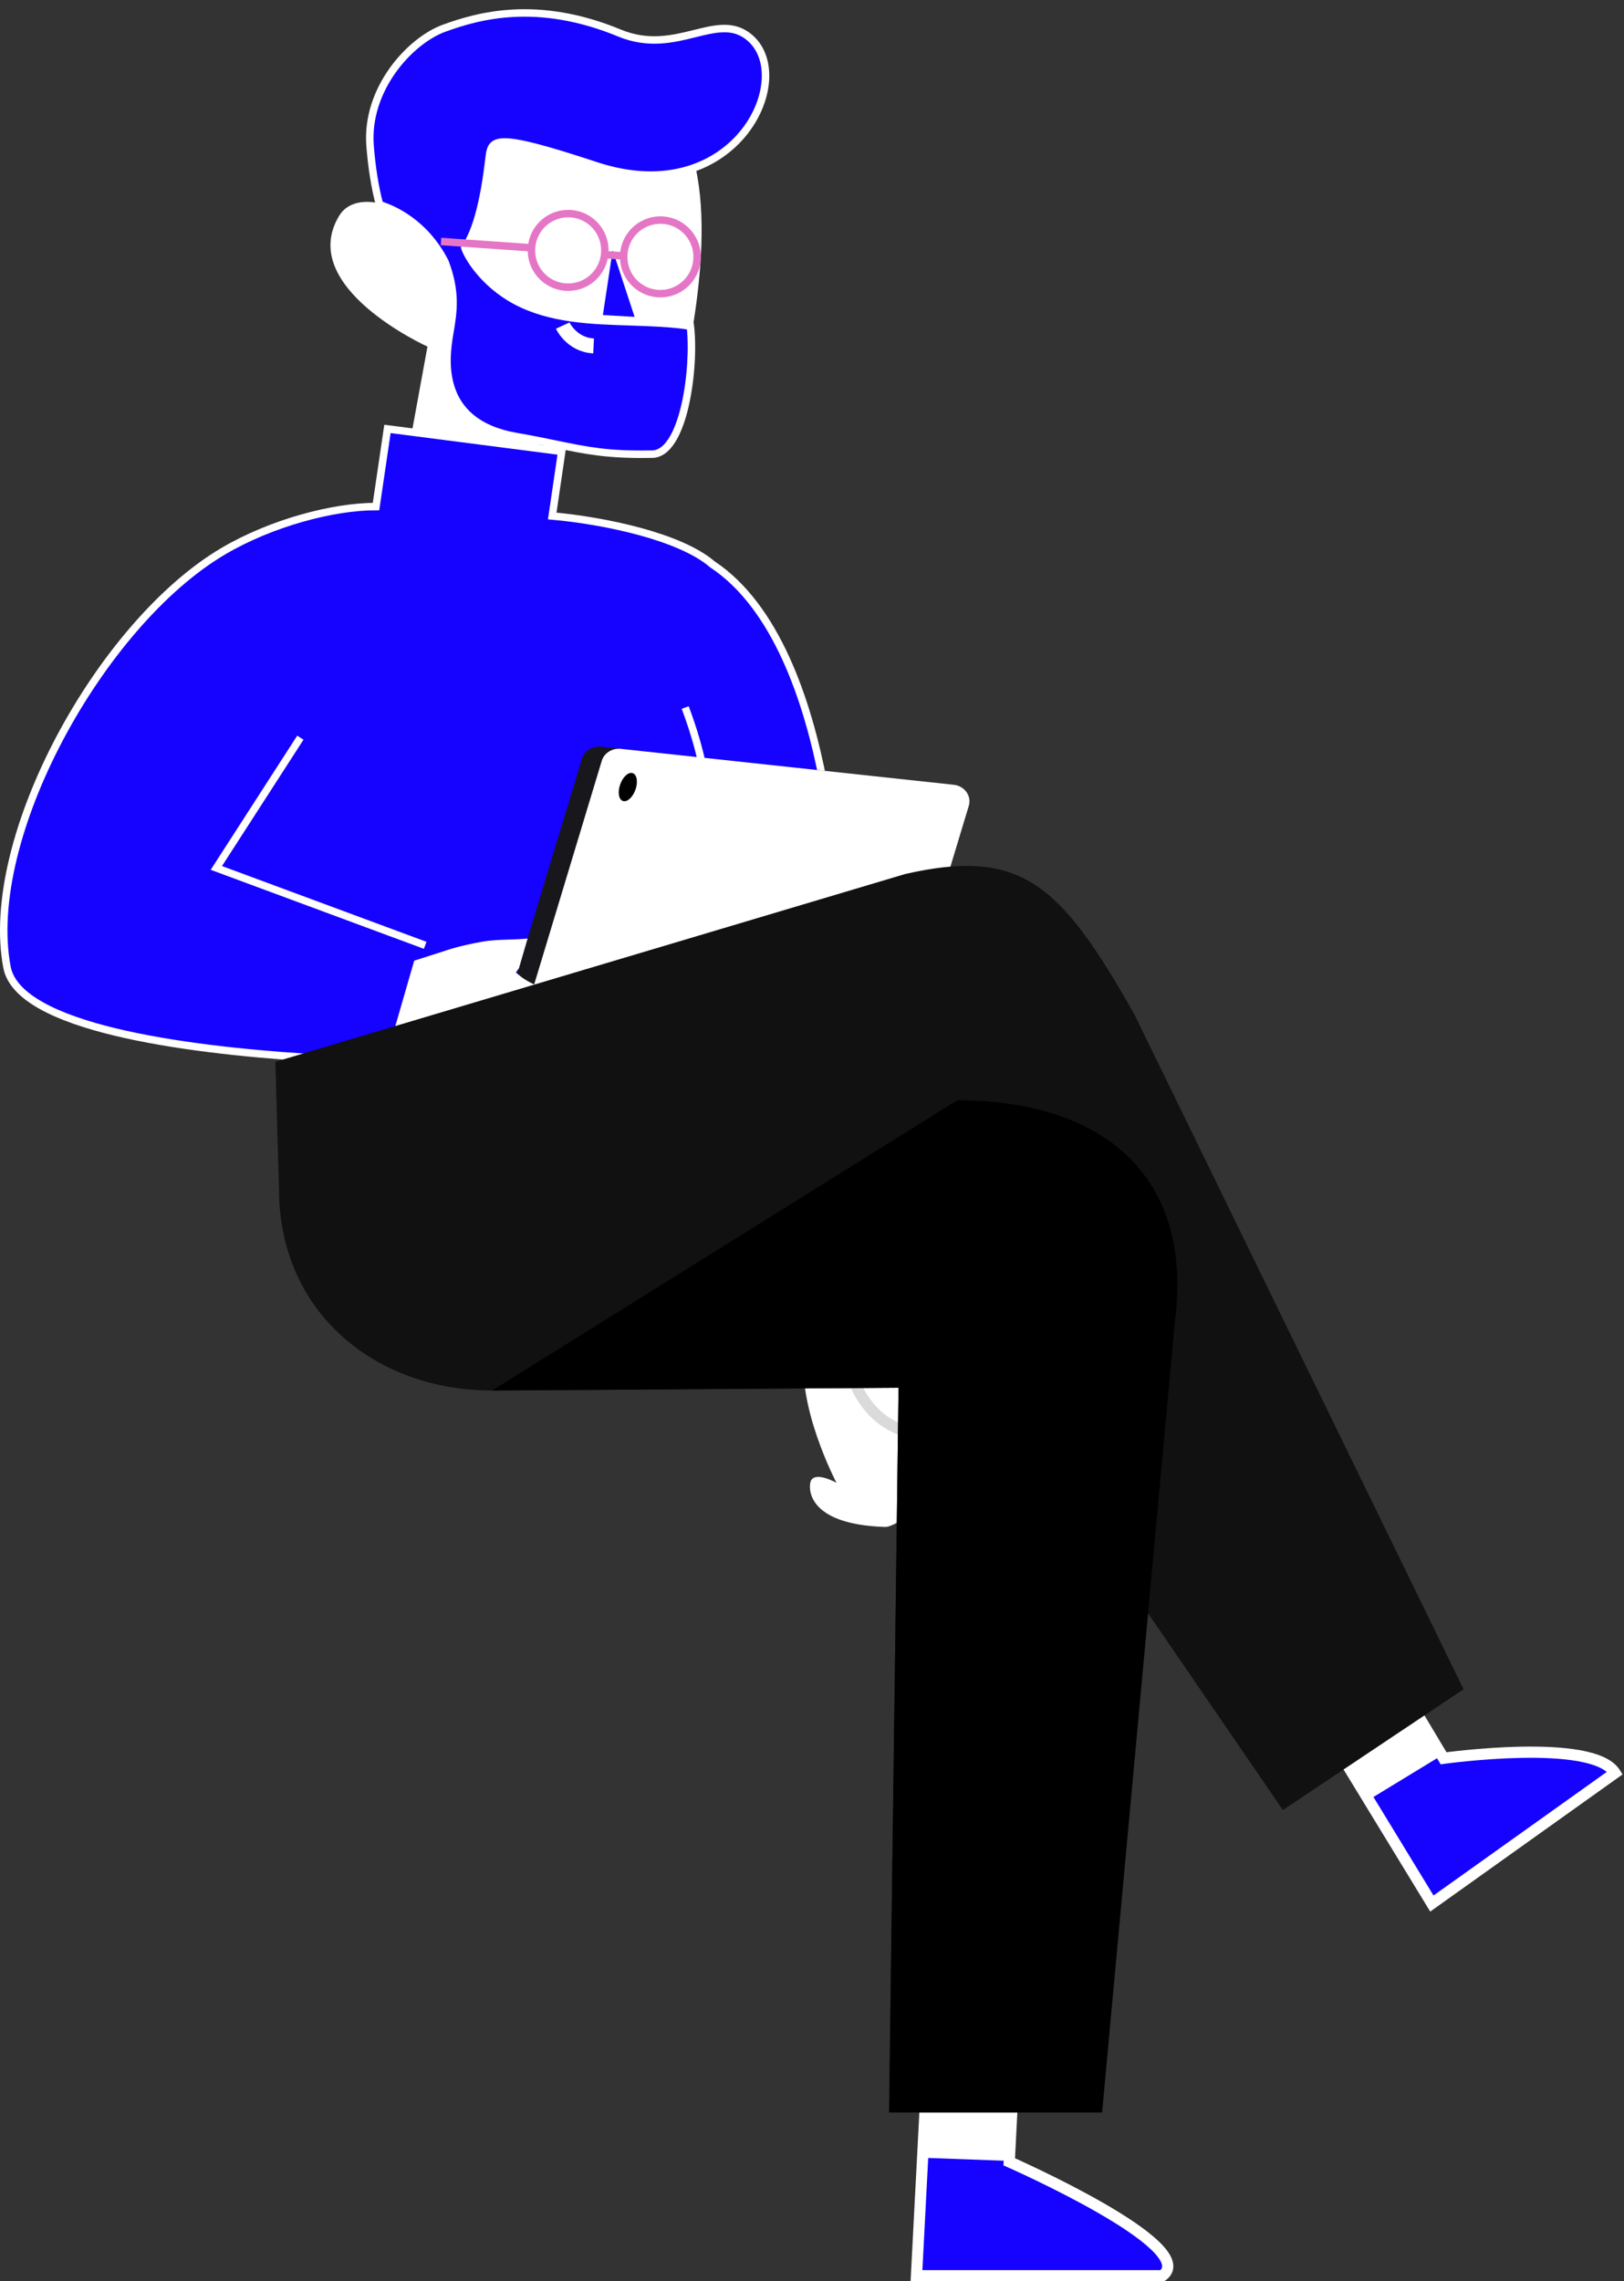 <svg width="435" height="611" viewBox="0 0 435 611" fill="none" xmlns="http://www.w3.org/2000/svg">
<rect x="0" y="0" width="435" height="611" fill="#333333" stroke="none"/>
<path d="M144.13 127.676L145.163 102.564C145.163 102.564 175.378 107.12 182.116 104.191C182.116 104.191 192.937 63.725 185.055 40.344L184.925 39.446L121.33 27.432L115.15 64.058C113.437 57.521 96.119 49.031 90.818 57.847C79.33 76.952 114.501 92.825 114.501 92.825L108.527 125.481" fill="white"/>
<path opacity="0.399" fill-rule="evenodd" clip-rule="evenodd" d="M145.163 102.564L124.982 96.724L144.406 111.959L145.163 102.564Z" fill="black"/>
<path fill-rule="evenodd" clip-rule="evenodd" d="M164.115 67.021L169.979 84.866L161.486 84.379L164.115 67.021Z" fill="#1502FF"/>
<path fill-rule="evenodd" clip-rule="evenodd" d="M124.526 66.391C125.13 68.444 129.351 75.89 138.175 80.587C147.382 85.488 158.158 85.839 168.8 86.187C174.282 86.365 179.728 86.543 184.906 87.341C186.236 98.247 183.23 122.084 174.354 121.637C162.78 121.848 157.054 120.661 149.02 118.996C145.938 118.357 142.516 117.647 138.294 116.919C116.558 113.172 119.432 95.341 120.432 89.392C120.448 89.294 120.465 89.198 120.481 89.101C121.413 83.565 122.292 78.339 119.214 70.178C113.852 59.712 105.487 56.015 101.665 54.824C100.41 50.152 99.581 44.778 99.132 39.092C97.926 23.875 109.814 10.901 118.915 7.575C128.127 4.209 143.916 -0.244 165.934 8.847C173.727 12.068 180.338 10.427 186.1 8.997C191.282 7.711 195.777 6.595 199.828 9.338C214.448 19.237 197.562 56.904 159.607 44.373C132.458 35.409 131.624 37.121 131.029 42.212C129.697 53.602 127.729 61.675 124.526 66.391Z" fill="#1502FF"/>
<path d="M124.526 66.391L123.698 65.829L123.433 66.22L123.566 66.674L124.526 66.391ZM138.175 80.587L137.704 81.47L138.175 80.587ZM168.8 86.187L168.833 85.187L168.8 86.187ZM184.906 87.341L185.899 87.219L185.807 86.467L185.058 86.352L184.906 87.341ZM174.354 121.637L174.404 120.638L174.37 120.636L174.335 120.637L174.354 121.637ZM149.02 118.996L148.817 119.975L149.02 118.996ZM138.294 116.919L138.464 115.934L138.294 116.919ZM120.432 89.392L121.419 89.557L120.432 89.392ZM120.481 89.101L121.468 89.267L121.468 89.267L120.481 89.101ZM119.214 70.178L120.15 69.825L120.13 69.772L120.105 69.722L119.214 70.178ZM101.665 54.824L100.699 55.084L100.842 55.615L101.368 55.779L101.665 54.824ZM99.132 39.092L100.129 39.013L100.129 39.013L99.132 39.092ZM118.915 7.575L118.572 6.635L118.571 6.635L118.915 7.575ZM165.934 8.847L166.316 7.923L166.315 7.923L165.934 8.847ZM186.1 8.997L185.859 8.026L185.859 8.026L186.1 8.997ZM199.828 9.338L200.389 8.509L200.388 8.509L199.828 9.338ZM159.607 44.373L159.293 45.323L159.293 45.323L159.607 44.373ZM131.029 42.212L132.022 42.328L132.022 42.328L131.029 42.212ZM123.566 66.674C123.921 67.877 125.215 70.371 127.497 73.135C129.799 75.923 133.158 79.05 137.704 81.47L138.645 79.704C134.368 77.427 131.205 74.483 129.039 71.861C126.854 69.214 125.736 66.959 125.486 66.109L123.566 66.674ZM137.704 81.47C147.153 86.499 158.175 86.841 168.768 87.186L168.833 85.187C158.141 84.838 147.611 84.476 138.645 79.704L137.704 81.47ZM168.768 87.186C174.261 87.366 179.645 87.543 184.754 88.329L185.058 86.352C179.81 85.544 174.302 85.365 168.833 85.187L168.768 87.186ZM183.913 87.462C184.562 92.788 184.154 101.356 182.483 108.519C181.647 112.104 180.513 115.255 179.093 117.459C177.666 119.674 176.098 120.723 174.404 120.638L174.303 122.636C177.047 122.774 179.184 121.011 180.775 118.542C182.374 116.061 183.573 112.655 184.432 108.974C186.15 101.604 186.579 92.8 185.899 87.219L183.913 87.462ZM174.335 120.637C162.87 120.846 157.228 119.676 149.223 118.016L148.817 119.975C156.88 121.647 162.689 122.851 174.372 122.637L174.335 120.637ZM149.223 118.016C146.141 117.377 142.704 116.665 138.464 115.934L138.124 117.905C142.328 118.63 145.735 119.336 148.817 119.975L149.223 118.016ZM138.464 115.934C133.166 115.02 129.442 113.262 126.83 111.103C124.223 108.947 122.673 106.348 121.787 103.667C120 98.259 120.917 92.541 121.419 89.557L119.446 89.226C118.947 92.191 117.928 98.364 119.887 104.295C120.875 107.284 122.62 110.218 125.555 112.645C128.487 115.069 132.555 116.945 138.124 117.905L138.464 115.934ZM121.419 89.557C121.435 89.46 121.451 89.364 121.468 89.267L119.495 88.935C119.478 89.031 119.462 89.129 119.446 89.226L121.419 89.557ZM121.468 89.267C122.407 83.684 123.324 78.241 120.15 69.825L118.278 70.531C121.26 78.438 120.418 83.447 119.495 88.935L121.468 89.267ZM120.105 69.722C114.58 58.939 105.943 55.109 101.963 53.869L101.368 55.779C105.031 56.92 113.124 60.485 118.324 70.634L120.105 69.722ZM102.631 54.565C101.396 49.967 100.575 44.656 100.129 39.013L98.135 39.171C98.587 44.899 99.424 50.337 100.699 55.084L102.631 54.565ZM100.129 39.013C99.549 31.691 102.117 24.872 105.973 19.454C109.839 14.024 114.934 10.095 119.258 8.515L118.571 6.635C113.795 8.381 108.395 12.603 104.343 18.294C100.282 23.999 97.509 31.276 98.135 39.171L100.129 39.013ZM119.258 8.515C128.34 5.196 143.852 0.812 165.552 9.772L166.315 7.923C143.981 -1.299 127.914 3.222 118.572 6.635L119.258 8.515ZM165.552 9.772C173.677 13.129 180.583 11.397 186.341 9.968L185.859 8.026C180.093 9.457 173.777 11.006 166.316 7.923L165.552 9.772ZM186.341 9.968C191.63 8.655 195.648 7.716 199.267 10.166L200.388 8.509C195.905 5.474 190.934 6.767 185.859 8.026L186.341 9.968ZM199.267 10.166C202.57 12.402 204.163 16.244 204.049 20.725C203.935 25.211 202.1 30.253 198.647 34.649C191.782 43.389 178.519 49.563 159.921 43.423L159.293 45.323C178.651 51.714 192.808 45.32 200.22 35.885C203.905 31.193 205.923 25.744 206.049 20.776C206.175 15.802 204.396 11.223 200.389 8.509L199.267 10.166ZM159.921 43.423C153.127 41.18 147.961 39.598 144.025 38.57C140.105 37.545 137.34 37.051 135.375 37.022C133.408 36.992 132.014 37.426 131.144 38.518C130.35 39.516 130.177 40.882 130.035 42.095L132.022 42.328C132.178 40.995 132.332 40.239 132.71 39.764C133.013 39.384 133.635 38.996 135.345 39.022C137.056 39.048 139.628 39.489 143.519 40.505C147.394 41.518 152.513 43.084 159.293 45.323L159.921 43.423ZM130.035 42.095C128.703 53.49 126.75 61.336 123.698 65.829L125.353 66.953C128.708 62.014 130.691 53.715 132.022 42.328L130.035 42.095Z" fill="white"/>
<path d="M150.726 87.2C150.726 87.2 153.102 92.352 158.999 92.648" stroke="white" stroke-width="4"/>
<path fill-rule="evenodd" clip-rule="evenodd" d="M161.998 67.752C161.617 73.183 156.914 77.277 151.495 76.897C146.076 76.517 141.991 71.807 142.372 66.376C142.752 60.944 147.455 56.849 152.874 57.229C158.294 57.609 162.379 62.321 161.998 67.752Z" stroke="#E576C6" stroke-width="2"/>
<path fill-rule="evenodd" clip-rule="evenodd" d="M186.706 69.485C186.325 74.916 181.623 79.01 176.204 78.63C170.784 78.25 166.699 73.54 167.08 68.108C167.461 62.677 172.164 58.582 177.583 58.962C183.002 59.342 187.087 64.053 186.706 69.485Z" stroke="#E576C6" stroke-width="2"/>
<path d="M166.249 68.508L162.006 68.21" stroke="#E576C6" stroke-width="2"/>
<path d="M142.372 66.376L118.131 64.676" stroke="#E576C6" stroke-width="2"/>
<path fill-rule="evenodd" clip-rule="evenodd" d="M88.968 283.625L81.585 283.524C81.585 283.524 81.596 283.415 81.606 283.185C84.148 283.354 86.607 283.494 88.968 283.625Z" fill="#C83820"/>
<path d="M239.39 358.532L215.02 361.392L175.77 303.911L174.337 284.806L114.543 283.975L89.021 283.625H88.967C86.606 283.494 84.148 283.355 81.607 283.185C49.46 281.084 4.921 275.231 1.866 259.025C-4.676 224.398 26.967 166.982 59.796 147.633C72.638 140.06 89.277 135.642 100.719 135.673L103.784 114.875L150.461 120.907L147.918 138.194C161.625 139.424 182.058 143.62 190.786 151.123C224.822 173.64 224.822 251.235 224.822 251.235L239.39 358.532Z" fill="#1502FF" stroke="white" stroke-width="2"/>
<path fill-rule="evenodd" clip-rule="evenodd" d="M114.543 283.975V284.375C114.543 284.375 103.838 284.395 89.02 283.625L114.543 283.975Z" fill="#C83820"/>
<path fill-rule="evenodd" clip-rule="evenodd" d="M213.837 334.996L124.697 325.375C121.777 325.059 119.855 322.372 120.656 319.725L155.877 203.206C156.513 201.101 158.686 199.738 161.009 199.988L250.149 209.609C253.068 209.924 254.991 212.612 254.189 215.259L218.969 331.777C218.333 333.884 216.159 335.246 213.837 334.996Z" fill="#18181C"/>
<path d="M134.681 291.452C134.851 291.495 135.022 291.539 135.196 291.585C141.389 293.167 147.719 294.124 156.523 293.038C162.186 292.345 167.055 291.439 167 290.592C166.844 288.454 164.095 287.975 164.095 287.975L158.807 288.214L153.72 287.932C153.72 287.932 177.093 283.793 177.093 283.152C177.02 280.894 173.184 279.978 173.184 279.978C173.184 279.978 181.221 278.781 181.129 277.584C180.91 274.54 177.322 274.308 177.322 274.308C177.322 274.308 178.317 273.504 178.217 272.76C177.824 269.758 172.106 269.262 169.384 268.895C169.384 268.895 160.122 268.775 157.364 268.133C150.109 266.437 145.792 264.922 143.083 263.657L161.183 203.779C161.82 201.673 163.994 200.311 166.315 200.561L255.455 210.182C258.374 210.496 260.297 213.184 259.496 215.831L224.276 332.349C223.639 334.456 221.466 335.819 219.143 335.568L130.003 325.948C127.085 325.632 125.162 322.945 125.962 320.298L134.681 291.452Z" fill="white"/>
<path fill-rule="evenodd" clip-rule="evenodd" d="M177.093 283.152C177.02 280.894 173.184 279.978 173.184 279.978C173.184 279.978 181.221 278.781 181.129 277.584C180.91 274.54 177.322 274.308 177.322 274.308C177.322 274.308 178.317 273.504 178.217 272.76C177.853 269.98 172.922 269.349 170.033 268.979C169.802 268.949 169.585 268.922 169.384 268.895C169.384 268.895 160.122 268.775 157.364 268.133C143.608 264.917 140.411 262.352 138.722 260.907C138.671 260.863 138.621 260.82 138.572 260.778C138.432 260.657 138.303 260.546 138.173 260.446C138.268 260.349 138.376 260.188 138.489 260.02C138.647 259.784 138.815 259.533 138.97 259.428L141.321 251.362C139.6 251.537 137.917 251.591 136.251 251.645C133.911 251.721 131.602 251.795 129.26 252.2C122.875 253.303 119.094 254.689 119.094 254.689L110.947 257.297L105.038 277.772C107.275 279.636 112.636 283.314 116.272 285.169C123.293 288.75 126.386 289.479 131.131 290.597C131.928 290.784 132.772 290.983 133.689 291.208C133.794 291.234 133.898 291.26 134.004 291.286C134.39 291.38 134.787 291.477 135.196 291.585C141.389 293.167 147.719 294.124 156.523 293.038C162.186 292.345 167.055 291.438 167 290.592C166.844 288.454 164.095 287.975 164.095 287.975L158.807 288.214L153.72 287.932C153.72 287.932 177.093 283.793 177.093 283.152ZM252.384 374.257C251.391 372.429 244.568 364.755 238.966 358.581L215.641 361.319C212.97 376.07 224.067 397.151 224.067 397.151C224.067 397.151 218.295 393.854 217.146 396.737C216.635 398.021 215.476 408.272 237.1 408.962C239.396 409.036 244.918 404.664 244.918 404.664C244.918 404.664 240.891 411.863 247.057 413.278C247.057 413.278 256.994 399.336 257.146 396.235C257.298 393.131 254.109 377.429 252.384 374.257Z" fill="white"/>
<path opacity="0.148" d="M228.482 369.016C228.482 369.016 231.516 379.749 241.929 383.093C245.571 384.262 244.662 398.067 253.586 396.416" stroke="black" stroke-width="3"/>
<path fill-rule="evenodd" clip-rule="evenodd" d="M170.24 211.416C169.538 213.48 168.04 214.878 166.894 214.537C165.747 214.196 165.387 212.244 166.089 210.179C166.791 208.113 168.289 206.716 169.435 207.057C170.582 207.399 170.942 209.35 170.24 211.416Z" fill="#020101"/>
<path d="M173.479 284.574C176.906 243.816 200.629 235.198 183.535 189.489" stroke="white" stroke-width="2"/>
<path d="M80.45 197.571L57.951 232.455L113.892 253.182" stroke="white" stroke-width="2"/>
<path fill-rule="evenodd" clip-rule="evenodd" d="M386.674 470.917L374.596 450.734L349.775 454.474L383.537 509.819L432.588 474.84C426.597 465.325 386.674 470.917 386.674 470.917ZM270.331 578.992L271.523 555.485L248.84 544.955L245.488 609.499H311.358C321.93 601.709 270.331 578.992 270.331 578.992Z" fill="#1502FF"/>
<path d="M374.596 450.734L375.884 449.964L375.367 449.101L374.373 449.251L374.596 450.734ZM386.674 470.917L385.387 471.687L385.898 472.541L386.883 472.403L386.674 470.917ZM349.775 454.474L349.551 452.99L347.317 453.326L348.494 455.255L349.775 454.474ZM383.537 509.819L382.256 510.601L383.096 511.977L384.409 511.041L383.537 509.819ZM432.588 474.84L433.459 476.062L434.613 475.239L433.858 474.041L432.588 474.84ZM271.523 555.485L273.022 555.561L273.073 554.551L272.155 554.124L271.523 555.485ZM270.331 578.992L268.832 578.916L268.78 579.949L269.726 580.366L270.331 578.992ZM248.84 544.955L249.472 543.594L247.457 542.658L247.342 544.877L248.84 544.955ZM245.488 609.499L243.989 609.422L243.907 611H245.488V609.499ZM311.358 609.499V611H311.851L312.248 610.707L311.358 609.499ZM373.309 451.505L385.387 471.687L387.962 470.146L375.884 449.964L373.309 451.505ZM349.998 455.958L374.82 452.218L374.373 449.251L349.551 452.99L349.998 455.958ZM384.818 509.038L351.056 453.692L348.494 455.255L382.256 510.601L384.818 509.038ZM431.717 473.618L382.666 508.598L384.409 511.041L433.459 476.062L431.717 473.618ZM386.674 470.917C386.883 472.403 386.882 472.403 386.883 472.403C386.883 472.403 386.883 472.403 386.884 472.403C386.885 472.403 386.886 472.402 386.888 472.402C386.893 472.401 386.899 472.401 386.908 472.399C386.927 472.397 386.954 472.393 386.991 472.388C387.065 472.378 387.175 472.363 387.32 472.344C387.609 472.306 388.036 472.251 388.583 472.185C389.676 472.052 391.247 471.872 393.152 471.685C396.965 471.312 402.101 470.914 407.414 470.811C412.74 470.707 418.18 470.902 422.624 471.69C424.847 472.085 426.764 472.618 428.274 473.305C429.794 473.997 430.784 474.792 431.318 475.64L433.858 474.041C432.894 472.51 431.326 471.397 429.517 470.574C427.696 469.745 425.512 469.155 423.149 468.735C418.423 467.897 412.758 467.705 407.355 467.81C401.939 467.915 396.72 468.321 392.86 468.698C390.928 468.888 389.333 469.07 388.22 469.206C387.663 469.273 387.227 469.329 386.929 469.369C386.779 469.388 386.665 469.404 386.587 469.414C386.548 469.42 386.518 469.424 386.498 469.426C386.488 469.428 386.48 469.429 386.475 469.43C386.472 469.43 386.47 469.43 386.469 469.43C386.468 469.431 386.467 469.431 386.467 469.431C386.467 469.431 386.466 469.431 386.674 470.917ZM270.025 555.409L268.832 578.916L271.829 579.068L273.022 555.561L270.025 555.409ZM248.208 546.316L270.891 556.846L272.155 554.124L249.472 543.594L248.208 546.316ZM246.986 609.577L250.339 545.032L247.342 544.877L243.989 609.422L246.986 609.577ZM311.358 607.999H245.488V611H311.358V607.999ZM270.331 578.992C269.726 580.366 269.726 580.366 269.727 580.366C269.727 580.366 269.727 580.366 269.728 580.367C269.729 580.367 269.732 580.368 269.735 580.369C269.74 580.372 269.749 580.376 269.761 580.381C269.785 580.392 269.822 580.408 269.869 580.429C269.965 580.472 270.108 580.535 270.294 580.619C270.666 580.785 271.211 581.032 271.903 581.348C273.286 581.981 275.251 582.895 277.577 584.015C282.232 586.259 288.316 589.324 294.061 592.626C299.837 595.944 305.158 599.438 308.367 602.527C309.996 604.096 310.905 605.396 311.19 606.373C311.322 606.824 311.302 607.144 311.219 607.388C311.136 607.634 310.938 607.945 310.468 608.292L312.248 610.707C313.099 610.081 313.737 609.301 314.059 608.358C314.382 607.413 314.338 606.447 314.071 605.531C313.558 603.775 312.17 602.022 310.448 600.365C306.956 597.004 301.359 593.358 295.557 590.024C289.724 586.672 283.569 583.571 278.879 581.312C276.533 580.181 274.55 579.259 273.152 578.619C272.453 578.299 271.9 578.05 271.522 577.88C271.332 577.795 271.186 577.73 271.088 577.686C271.038 577.665 271.001 577.648 270.975 577.637C270.962 577.631 270.953 577.627 270.946 577.624C270.943 577.622 270.94 577.621 270.938 577.62C270.937 577.62 270.937 577.62 270.936 577.619C270.936 577.619 270.935 577.619 270.331 578.992Z" fill="white"/>
<path fill-rule="evenodd" clip-rule="evenodd" d="M377.209 453.613L352.052 458.867L366.537 482.105L387.396 469.391L377.209 453.613ZM271.548 560.083L247.755 550.626L247.024 577.898L271.345 578.791L271.548 560.083Z" fill="white"/>
<path d="M307.506 432.087L295.191 565.758H238.152L240.684 371.675L131.81 372.426C100.752 372.425 74.725 351.7 74.725 318.359L73.763 284.377L242.516 234.071C273.296 227.112 283.967 236.306 303.922 271.829L392.03 452.432L343.628 484.776L307.506 432.087Z" fill="#111111"/>
<path fill-rule="evenodd" clip-rule="evenodd" d="M256.406 294.683L131.81 372.426L240.684 371.675L238.152 565.758H295.191L314.746 353.499C319.571 314.878 295.4 294.683 256.406 294.683Z" fill="black"/>
</svg>

